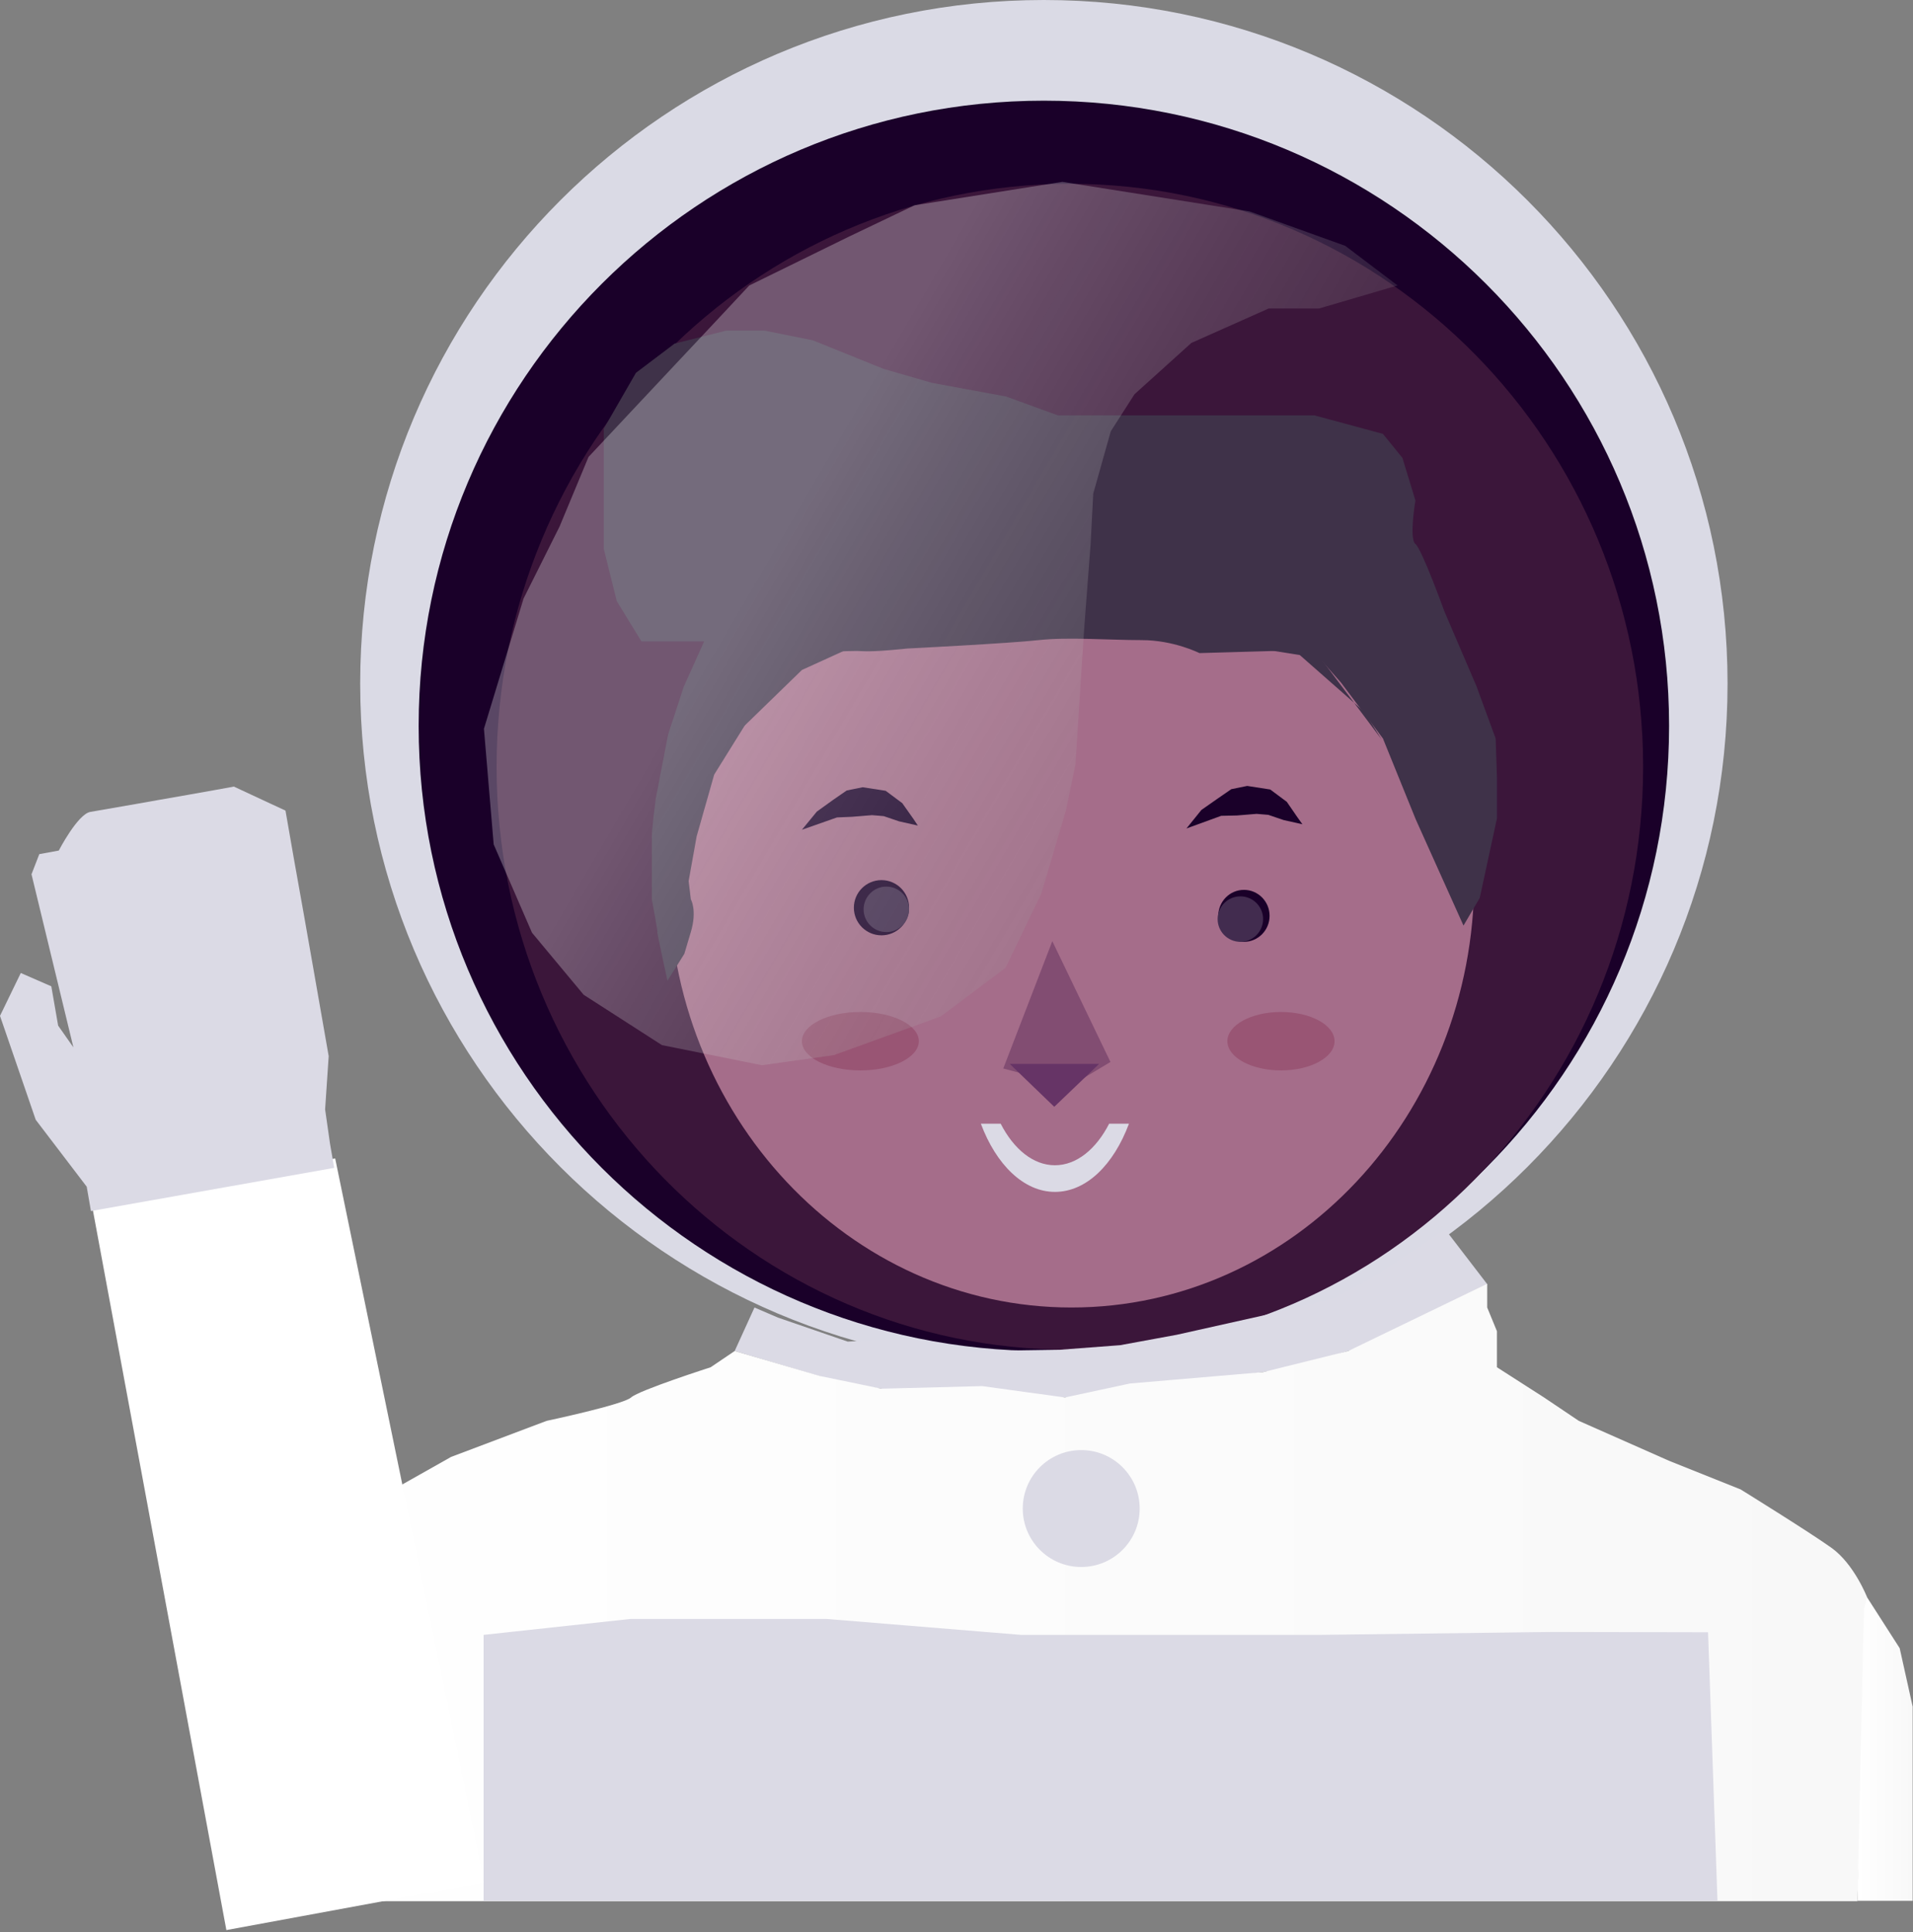 <svg width="589" height="595" viewBox="0 0 589 595" fill="none" xmlns="http://www.w3.org/2000/svg">
<rect x="0" y="0" width="589" height="595" fill="#808080" stroke="none"/>
<g id="Frame" clip-path="url(#clip0)">
<path id="Vector" d="M321.4 421C437.656 421 531.9 326.756 531.9 210.5C531.9 94.244 437.656 0 321.4 0C205.144 0 110.9 94.244 110.9 210.5C110.9 326.756 205.144 421 321.4 421Z" fill="#DADAE5"/>
<path id="Vector_2" d="M321.4 416C427.715 416 513.9 329.815 513.9 223.5C513.9 117.185 427.715 31 321.4 31C215.085 31 128.9 117.185 128.9 223.5C128.9 329.815 215.085 416 321.4 416Z" fill="#1A0029"/>
<path id="Vector_3" d="M329.4 415.6C426.878 415.6 505.9 335.235 505.9 236.1C505.9 136.965 426.878 56.6 329.4 56.6C231.922 56.6 152.9 136.965 152.9 236.1C152.9 335.235 231.922 415.6 329.4 415.6Z" fill="#3B163A"/>
<path id="Vector_4" d="M329.9 402.6C398.383 402.6 453.9 343.502 453.9 270.6C453.9 197.698 398.383 138.6 329.9 138.6C261.417 138.6 205.9 197.698 205.9 270.6C205.9 343.502 261.417 402.6 329.9 402.6Z" fill="#A56D8A"/>
<path id="Vector_5" d="M271.4 288C276.094 288 279.9 284.194 279.9 279.5C279.9 274.806 276.094 271 271.4 271C266.706 271 262.9 274.806 262.9 279.5C262.9 284.194 266.706 288 271.4 288Z" fill="#1A0029"/>
<path id="eye" d="M272.9 287C276.766 287 279.9 283.866 279.9 280C279.9 276.134 276.766 273 272.9 273C269.034 273 265.9 276.134 265.9 280C265.9 283.866 269.034 287 272.9 287Z" fill="#422C4F"/>
<path id="Vector_6" d="M383 290C387.363 290 390.9 286.418 390.9 282C390.9 277.582 387.363 274 383 274C378.637 274 375.1 277.582 375.1 282C375.1 286.418 378.637 290 383 290Z" fill="#1A0029"/>
<path id="eye_2" d="M381.9 290C385.766 290 388.9 286.866 388.9 283C388.9 279.134 385.766 276 381.9 276C378.034 276 374.9 279.134 374.9 283C374.9 286.866 378.034 290 381.9 290Z" fill="#422C4F"/>
<path id="Vector_7" d="M365.3 255.1L369.9 249.4L374.9 245.9L379.1 243L384 242L391.1 243.1L396.2 246.9L399.5 251.7L401 253.8L395.2 252.5L390.5 250.9L386.9 250.6L380.8 251.1L376 251.2L365.3 255.1Z" fill="#1A0029"/>
<path id="Vector_8" d="M246.9 255.5L251.5 249.9L256.5 246.3L260.7 243.4L265.6 242.4L272.7 243.5L277.8 247.3L281.2 252.1L282.6 254.2L276.8 252.9L272.1 251.3L268.5 251L262.4 251.5L257.7 251.7L246.9 255.5Z" fill="#1A0029"/>
<path id="Vector_9" d="M324 289.8L308.9 329L329.4 334.5L341.9 327L324 289.8Z" fill="#824D72"/>
<path id="Vector_10" d="M310.9 327.6H338.4L324.6 340.8L310.9 327.6Z" fill="#663466"/>
<path id="Vector_11" d="M347.6 346C342.9 358.6 334.5 367 324.8 367C315.2 367 306.7 358.6 302 346H308.1C312.1 353.8 318.1 358.8 324.8 358.8C331.5 358.8 337.5 353.8 341.5 346H347.6Z" fill="#DBDAE5"/>
<path id="Vector_12" d="M394.4 329.6C403.513 329.6 410.9 325.571 410.9 320.6C410.9 315.629 403.513 311.6 394.4 311.6C385.287 311.6 377.9 315.629 377.9 320.6C377.9 325.571 385.287 329.6 394.4 329.6Z" fill="#995574"/>
<path id="Vector_13" d="M264.9 329.6C274.841 329.6 282.9 325.571 282.9 320.6C282.9 315.629 274.841 311.6 264.9 311.6C254.959 311.6 246.9 315.629 246.9 320.6C246.9 325.571 254.959 329.6 264.9 329.6Z" fill="#995574"/>
<path id="Vector_14" d="M201.9 245.9L205.7 226.2L210.5 211.5L216.8 197.5H197.5L189.9 185.1L185.9 169V149.8V132L195.8 114.8L207.7 105.8L223.6 101.8H235.4L250.3 104.8L272.1 113.6L287 117.9L309.8 122.1L325.7 127.9H346.5H380.2H404.7L425.8 133.6L431.8 141L435.8 154.1C435.8 154.1 433.8 165.9 435.8 167.5C437.8 169.1 444.7 188.2 444.7 188.2L454.6 211.3L460.5 227.4L460.9 239.2V252L455.6 276.5L450.6 285L435.9 252.3L425.8 227.4L412.9 210.2L404 200.1L369.3 201.1C369.3 201.1 361.4 197.1 351.5 197.1C341.6 197.1 328.7 196.1 319.8 197.1C310.9 198.1 279.2 199.7 279.2 199.7C279.2 199.7 269.3 200.8 265.3 200.5C261.3 200.2 246.5 201.3 246.5 201.3C246.5 201.3 243.5 204.2 240.5 207.3C237.5 210.4 230.6 216.3 230.6 216.3C230.6 216.3 221.7 220.3 219.7 223.3C217.7 226.3 213.8 230 214.2 233.2C214.7 236.4 214.2 239.1 214.2 239.1V251.9L211.2 264.5L212.7 276.9C212.7 276.9 214.7 280.3 212.7 287C210.7 293.7 210.7 293.7 210.7 293.7L205.5 302C205.5 302 202.1 286.3 202.4 287C202.7 287.7 200.7 276.9 200.7 276.9C200.7 276.9 200.7 260.4 200.7 257.4C200.8 254.4 201.9 245.9 201.9 245.9Z" fill="#3F3249"/>
<path id="Vector_15" d="M242.5 202.2L219.9 238.5L214.5 257.5L210.1 282L207.8 265.5L210.7 252.9L211.8 230.2L221.9 216.6L242.5 202.2Z" fill="#3F3249"/>
<path id="Vector_16" d="M229.2 223.5L246.9 206.3L264 198.5L245.5 199.2L229.2 218.5" fill="#3F3249"/>
<path id="Vector_17" d="M376.9 198L400.2 201.7L420.1 219.2L425.4 227.7L402.8 197.6L376.9 198Z" fill="#3F3249"/>
<path id="Vector_18" d="M230.7 87.9L220.7 98.6L199.3 121.4L181.2 140.7L172.3 162.1L161.2 184.3L149 224.4L152 260L163.8 287.2L179.7 306.3L203.8 321.8L234.6 328L256.7 324.9L289.6 313L309.6 298L320.6 275.2L328.2 249.5L331.1 235.5L333.8 193.7L335.8 167.4L336.6 152L342 132.8L349.3 121.4L366.8 105.6L390.6 95H406.1L430.3 87.9L414.2 75.7L384.7 65.1L327.1 56L281.6 63.2L261.1 73L230.7 87.9Z" fill="url(#paint0_linear)"/>
<path id="Vector_19" d="M232.3 402.6L226.2 416L259.9 426L290.9 430.3H338.9L398.2 421L436.9 409.5L457.9 395.4L445 378.6L422.4 393.5L410.6 399.8L391.4 404.5L362.3 411L344.9 414.2L326.4 415.6L299.4 416L279.9 412.1L261 413.1L239.5 405.7L232.3 402.6Z" fill="#DBDAE5"/>
<path id="Vector_20" d="M226.2 416L218.8 421C218.8 421 196.7 428.1 194.3 430.3C191.9 432.5 168.3 437.5 168.3 437.5L138.9 448.6L110.9 464.4L97.4 479.7L89.9 497.6L80.9 536.6V562.4V585.4H571.9L574.9 504.6V491.9C574.9 491.9 570.9 481.6 563.9 476.6C556.9 471.6 535.9 458.6 535.9 458.6L513.9 449.8L486.1 437.5L475.4 430.3L460.9 421V409.9L457.9 402.6V395.3L415.1 416L388.9 422.5L347.9 426L327.9 430.3L302.4 426.8L271.4 427.6L252.5 423.7L226.2 416Z" fill="url(#paint1_linear)"/>
<path id="Vector_21" d="M574.9 491.9L584.9 507.5L588.9 525.5V550.1V571.5V585.3H571.9L573.9 495.5" fill="url(#paint2_linear)"/>
<path id="Vector_22" d="M332.9 482.5C342.841 482.5 350.9 474.441 350.9 464.5C350.9 454.559 342.841 446.5 332.9 446.5C322.959 446.5 314.9 454.559 314.9 464.5C314.9 474.441 322.959 482.5 332.9 482.5Z" fill="#DBDAE5"/>
<path id="Vector_23" d="M148.9 585.3V503.4L194.1 498.5H254.5L314.4 503.4H406.4L477.9 502.5L525.9 502.6L528.8 585.3H148.9Z" fill="#DBDAE5"/>
<path id="hand2" d="M68.9 590L28.2 370.5L103.2 356.7L147 569.4L148.9 579.7L69.7 594.3L68.9 590Z" fill="white"/>
<path id="hand1" d="M26.7 365.4L11 344.8L0 312.8L6.4 299.6L15.8 303.7L17.9 315.8L22.6 322.5L9.7 269.2L12.1 263L18.1 261.9C18.1 261.9 23.9 250.7 27.8 250C31.7 249.3 42.2 247.5 42.2 247.5C42.2 247.5 53.4 245.5 58.1 244.7C62.8 243.9 72 242.2 72 242.2L87.9 249.6L90.5 264.5L93.5 281.3L96 295.5L98.4 309.2L101.2 325.2L100.1 341.6L101.6 352.1L102.9 359.6L28 372.9L26.7 365.4Z" fill="#DBDAE5"/>
</g>
<defs>
<linearGradient id="paint0_linear" x1="199.002" y1="232.838" x2="491.7" y2="403.8" gradientUnits="userSpaceOnUse">
<stop stop-color="white" stop-opacity="0.28"/>
<stop offset="1" stop-opacity="0"/>
</linearGradient>
<linearGradient id="paint1_linear" x1="80.895" y1="490.339" x2="574.895" y2="490.339" gradientUnits="userSpaceOnUse">
<stop stop-color="white"/>
<stop offset="1" stop-color="#F8F8F8"/>
</linearGradient>
<linearGradient id="paint2_linear" x1="571.93" y1="538.592" x2="588.895" y2="538.592" gradientUnits="userSpaceOnUse">
<stop stop-color="white"/>
<stop offset="1" stop-color="#F8F8F8"/>
</linearGradient>
<clipPath id="clip0">
<rect width="588.9" height="594.3" fill="white"/>
</clipPath>
</defs>
</svg>
